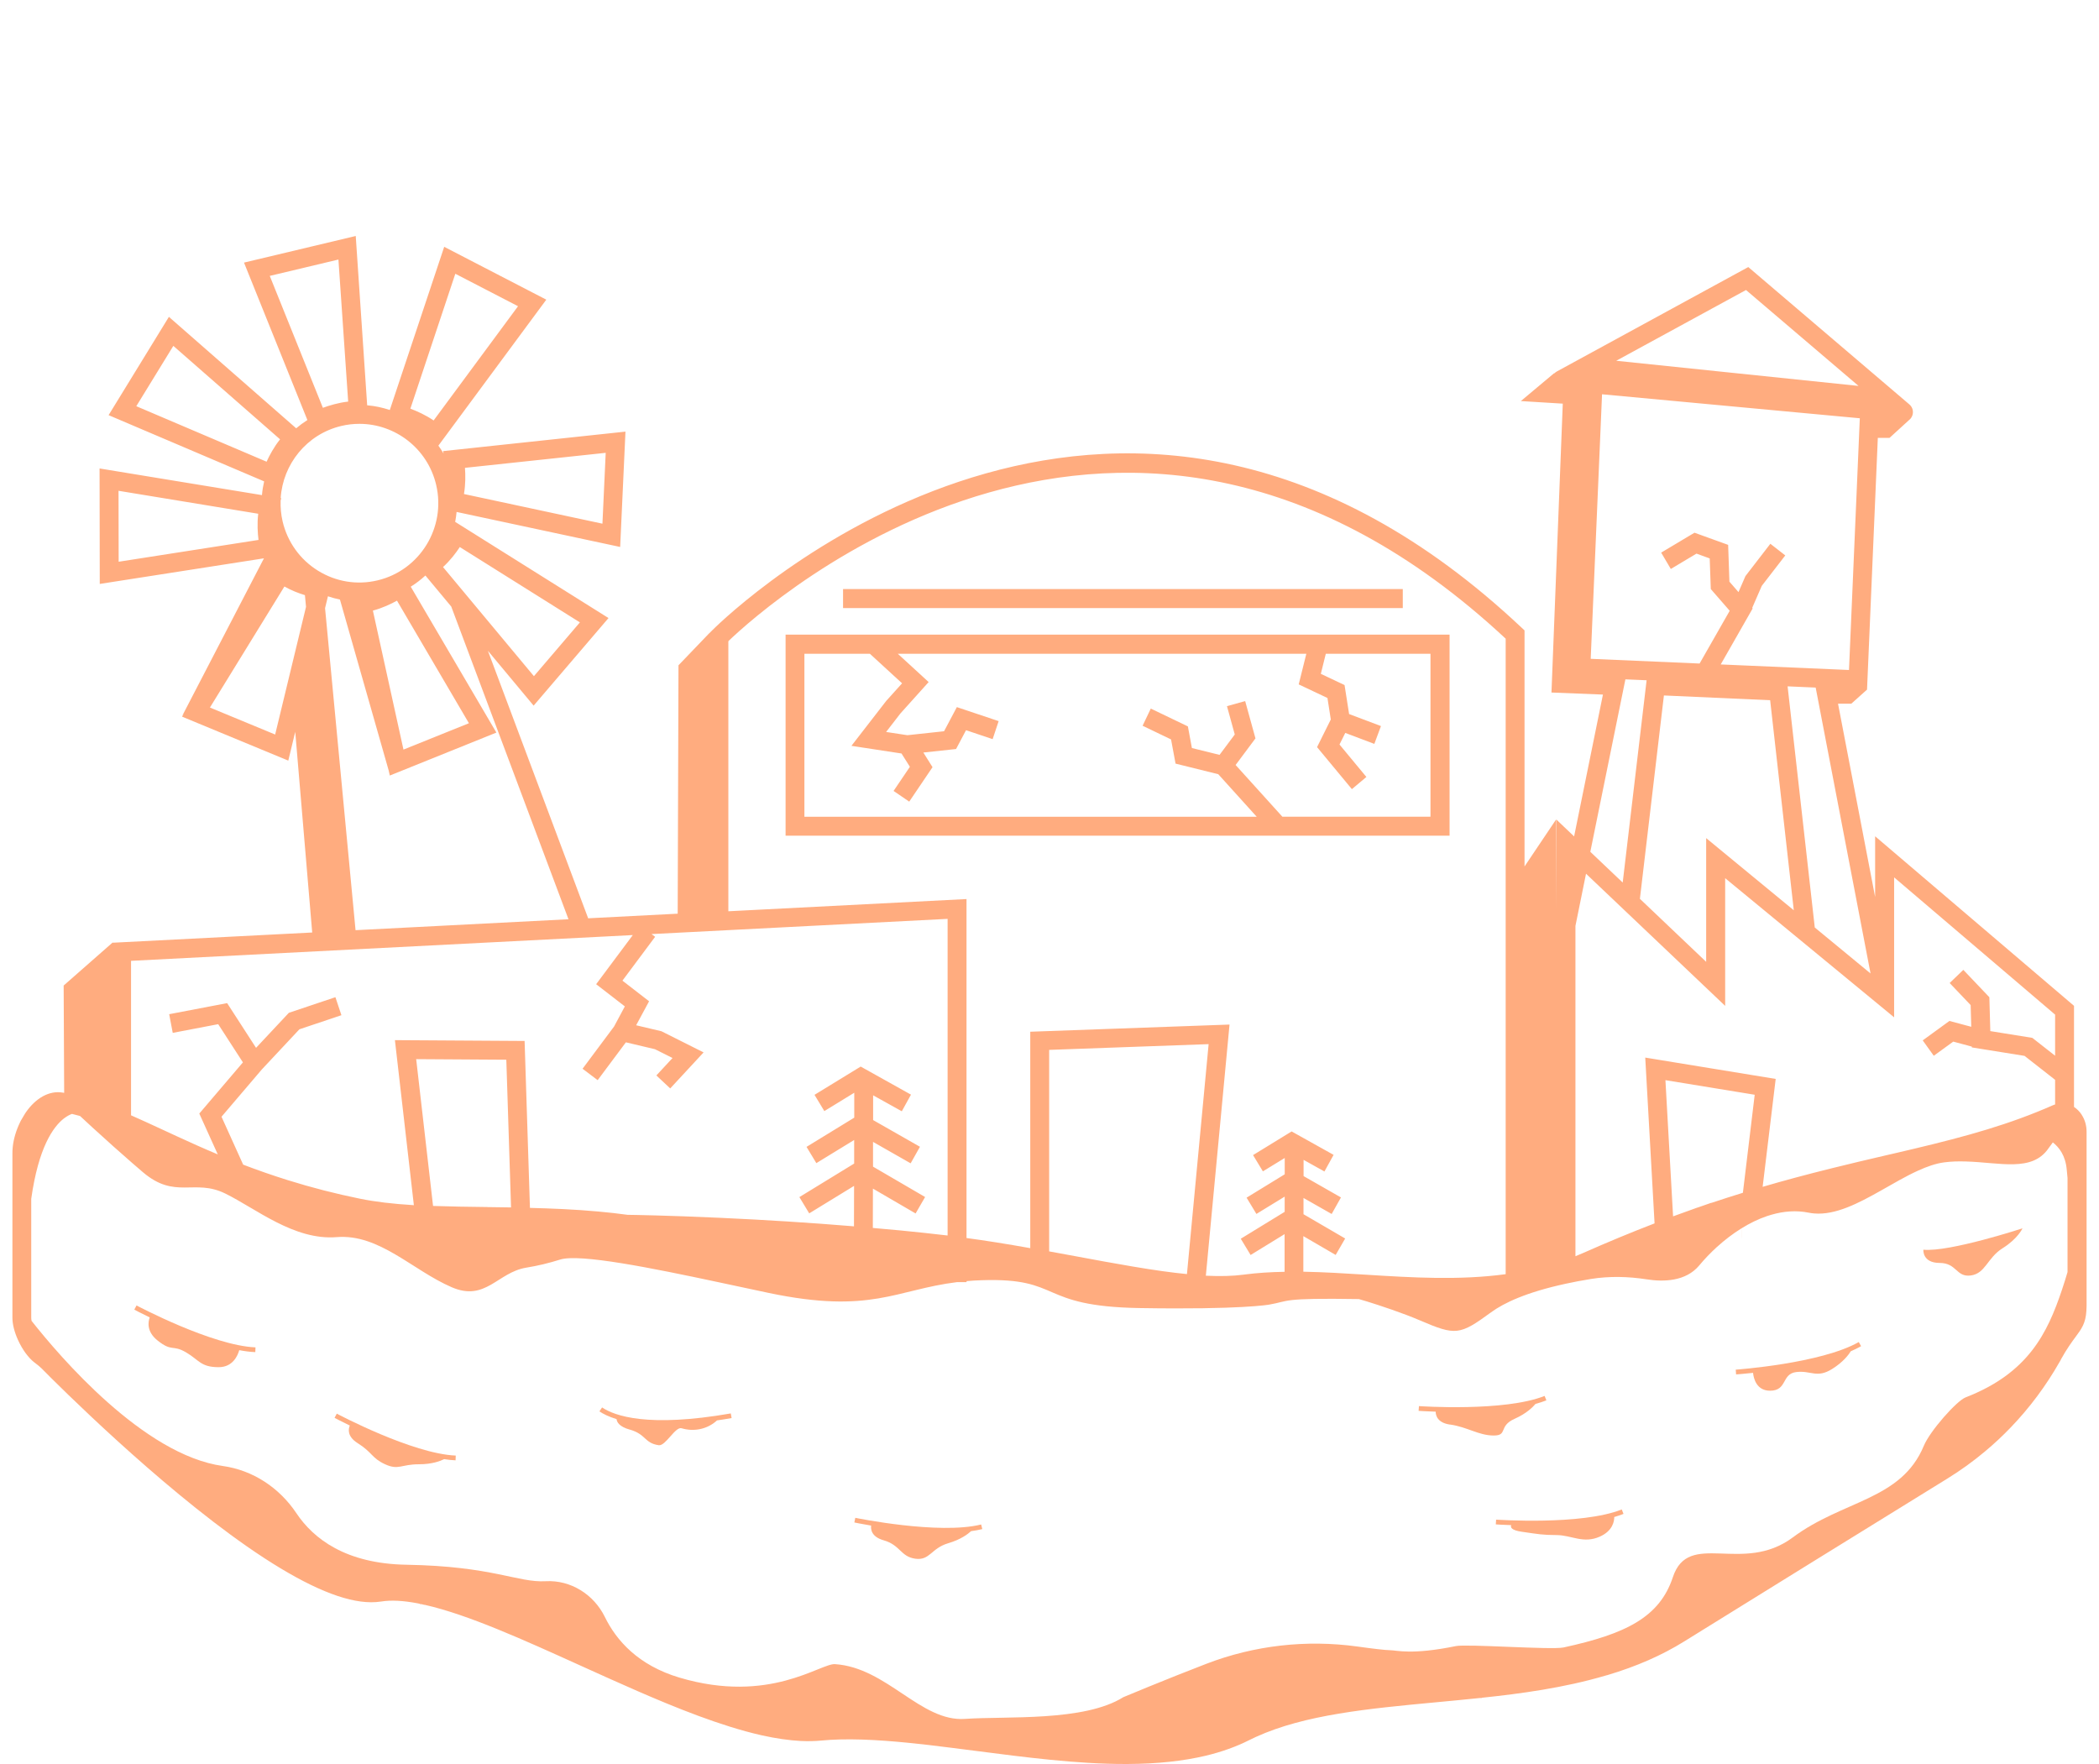 <svg width="169" height="142" viewBox="0 0 169 142" fill="none" xmlns="http://www.w3.org/2000/svg">
<g clip-path="url(#clip0_393_523)">
<path d="M116.712 51.098H63.251V67.286H116.712V51.098ZM115.19 65.756H103.249L99.485 61.593L101.083 59.45L100.254 56.447L98.789 56.856L99.417 59.137L98.191 60.778L95.965 60.227L95.642 58.486L92.655 57.051L91.996 58.433L94.287 59.535L94.649 61.482L98.089 62.335L101.186 65.763H64.766V52.636H70.036L72.631 55.016L71.356 56.431L68.552 60.051L72.585 60.667L73.259 61.738L71.946 63.682L73.206 64.543L75.082 61.769L74.344 60.59L76.977 60.307L77.78 58.792L79.922 59.511L80.405 58.061L77.041 56.933L76.01 58.876L73.061 59.194L71.345 58.934L72.498 57.442L74.77 54.916L72.289 52.64H105.178L104.565 55.104L106.879 56.198L107.149 57.928L106.042 60.154L108.846 63.537L110.014 62.557L107.849 59.944L108.314 59.01L110.654 59.894L111.187 58.459L108.622 57.491L108.256 55.157L106.346 54.254L106.746 52.64H115.174V65.767L115.19 65.756Z" fill="#FFAC7F"/>
<path d="M167.608 89.754C167.444 89.497 167.231 89.287 166.988 89.126V80.984L150.975 67.332V72.222L147.988 56.657H149.057L150.309 55.536H150.324V55.525H150.328L150.324 55.513L151.192 35.257H152.132L153.825 33.712H153.821C153.875 33.647 153.92 33.578 153.955 33.497C154.092 33.168 154.004 32.789 153.73 32.56L140.762 21.502L125.354 29.905C125.278 29.947 125.209 30 125.152 30.058L125.126 30.05L122.45 32.292L125.826 32.499L124.916 55.758L129.06 55.923L126.739 67.344L125.308 65.982V73.274L125.282 65.989L122.747 69.762V50.757L122.507 50.532C90.714 20.619 60.899 47.352 57.604 50.497C57.429 50.665 57.338 50.757 57.338 50.757L57.117 50.979L57.09 50.998L54.628 53.566L54.564 73.565L47.356 73.936L39.282 52.395L42.965 56.814L48.993 49.762L36.648 42.018C36.698 41.754 36.739 41.49 36.762 41.219L49.932 44.038L50.359 34.752L36.496 36.233L35.678 36.321L35.712 36.516C35.583 36.298 35.446 36.084 35.297 35.881L43.985 24.127L35.765 19.872L31.385 33.011C30.799 32.816 30.187 32.682 29.563 32.633L28.642 19L19.646 21.143L24.749 33.819C24.429 34.022 24.129 34.243 23.847 34.484L13.599 25.512L8.744 33.425L21.267 38.758C21.183 39.122 21.122 39.489 21.092 39.864L8.017 37.718L8.032 47.015L21.252 44.953L14.657 57.663L14.813 57.453L14.661 57.702L23.212 61.241L23.771 58.922L25.137 75.08L9.079 75.903V75.876L9.044 75.907H9.037V75.914L5.125 79.35L5.167 87.99C5.167 87.99 5.148 87.99 5.14 87.986L5.053 87.971C3.987 87.787 2.891 88.384 2.069 89.578C2.069 89.578 2.069 89.578 2.069 89.581L2.005 89.677C1.89 89.865 1.784 90.044 1.685 90.217L1.658 90.27C1.635 90.312 1.613 90.35 1.597 90.396C1.293 91.031 1.095 91.701 1.027 92.336C1.008 92.505 1 92.673 1 92.845V106.103C1 106.616 1.16 107.255 1.453 107.897C1.807 108.67 2.29 109.332 2.781 109.707L2.857 109.764C3.032 109.898 3.196 110.025 3.325 110.155C4.817 111.666 12.633 119.46 19.89 124.514C23.683 127.154 26.762 128.647 29.038 128.945C29.62 129.022 30.141 129.029 30.701 128.945C31.477 128.819 32.466 128.869 33.642 129.094L33.779 129.125L33.844 129.156H33.935L34.171 129.217H34.217C37.679 130.001 42.105 132.006 46.785 134.126C48.289 134.807 49.845 135.511 51.367 136.173C54.263 137.432 58.015 138.973 61.318 139.716C62.463 139.972 63.529 140.125 64.488 140.175H64.507C65.055 140.202 65.599 140.19 66.124 140.14C66.604 140.095 67.102 140.064 67.62 140.052C69.975 139.991 72.65 140.255 74.724 140.492C74.762 140.5 74.796 140.5 74.823 140.504C76.029 140.646 77.27 140.806 78.522 140.967C82.537 141.487 86.684 142.027 90.585 142.027C90.649 142.027 90.71 142.027 90.775 142.027C93.191 142.015 95.258 141.793 97.096 141.357C98.363 141.051 99.535 140.634 100.57 140.11C100.753 140.018 100.935 139.93 101.122 139.846C105.064 138.051 110.186 137.569 115.608 137.06C116.773 136.949 117.949 136.842 119.125 136.716H119.288L119.326 136.693C122.367 136.372 125.909 135.905 129.296 134.902L129.414 134.872C131.77 134.168 133.79 133.284 135.59 132.167C141.755 128.337 150.583 122.881 156.786 119.051C157.847 118.396 158.867 117.662 159.811 116.87C160.538 116.265 161.238 115.611 161.896 114.926C163.411 113.35 164.731 111.582 165.82 109.665L165.926 109.485V109.466C166.428 108.563 166.824 108.035 167.113 107.641C167.585 107.006 167.928 106.551 167.985 105.533C167.992 105.41 168 105.28 168 105.135V91.12C168 90.626 167.867 90.159 167.616 89.773L167.608 89.754ZM2.515 106.088V96.522C3.097 92.397 4.273 90.718 5.171 90.033H5.174C5.407 89.857 5.616 89.75 5.795 89.685C5.974 89.731 6.156 89.777 6.354 89.83C6.385 89.838 6.419 89.849 6.453 89.861C6.792 90.178 7.861 91.173 9.197 92.363C9.2 92.363 9.204 92.367 9.208 92.371C9.398 92.539 9.596 92.715 9.798 92.891C10.346 93.381 10.928 93.886 11.51 94.383C14.113 96.595 15.647 94.877 18.131 96.094C20.613 97.31 23.683 99.885 27.112 99.606C30.541 99.331 33.223 102.284 36.374 103.643C39.103 104.817 40.062 102.445 42.364 102.066C43.285 101.917 44.198 101.699 45.092 101.416C46.664 100.915 52.509 102.097 57.886 103.245C59.286 103.543 60.652 103.838 61.904 104.102C70.127 105.824 72.118 103.842 77.061 103.229H77.822V103.149C78.21 103.115 78.617 103.088 79.047 103.076C85.577 102.862 83.499 105.177 91.738 105.318C99.972 105.456 102.195 105.039 102.195 105.039C103.85 104.756 103.062 104.492 109.41 104.595C109.425 104.595 109.684 104.672 110.095 104.798C111.08 105.104 112.937 105.713 114.341 106.317C117.21 107.549 117.534 107.503 120.053 105.659C121.084 104.905 122.892 104.044 126.077 103.356C126.693 103.222 127.359 103.095 128.086 102.977C129.578 102.736 131.096 102.774 132.592 103.007C133.916 103.214 135.731 103.191 136.819 101.879C137.223 101.393 137.706 100.884 138.246 100.39C138.246 100.39 138.25 100.39 138.254 100.387C138.844 99.851 139.506 99.338 140.217 98.898V99.663H140.221V98.898C140.872 98.493 141.561 98.152 142.276 97.911C142.39 97.873 142.504 97.835 142.622 97.804C143.6 97.521 144.62 97.433 145.632 97.639C145.781 97.67 145.929 97.689 146.081 97.701C147.779 97.842 149.62 96.889 151.439 95.86C152.448 95.29 153.452 94.697 154.423 94.257C155.153 93.924 155.861 93.675 156.538 93.587C157.109 93.511 157.684 93.496 158.247 93.515C158.255 93.511 158.262 93.515 158.266 93.515C161.025 93.591 163.609 94.387 164.929 92.463C164.929 92.463 165.081 92.267 165.283 91.98C165.789 92.374 166.303 93.04 166.402 94.169C166.425 94.433 166.447 94.655 166.466 94.839V102.422C166.345 102.843 166.192 103.321 166.021 103.838C164.834 107.381 163.281 110.56 158.255 112.512C157.535 112.791 155.393 115.213 154.898 116.403C153.076 120.799 148.395 120.765 144.346 123.784C140.297 126.802 135.959 123.148 134.688 126.99C133.619 130.219 130.887 131.558 125.887 132.645C124.939 132.852 118.105 132.35 117.214 132.534C113.668 133.261 112.454 132.871 111.952 132.867C111.541 132.863 110.494 132.737 109.284 132.568C105.174 132.002 100.988 132.473 97.115 133.965C93.747 135.262 90.444 136.647 90.444 136.647C87.285 138.633 81.033 138.162 77.696 138.396C74.138 138.648 71.41 134.263 67.231 133.988C66.052 133.911 61.98 137.225 54.727 135.078C51.379 134.087 49.62 132.071 48.7 130.189C47.813 128.375 45.945 127.2 43.939 127.311C41.679 127.438 39.696 126.102 32.717 125.984C27.831 125.899 25.24 123.891 23.862 121.832C22.496 119.785 20.361 118.37 17.934 118.033C11.567 117.145 4.802 109.214 2.541 106.348C2.526 106.252 2.515 106.164 2.515 106.088ZM134.087 86.968L141.279 88.143L140.328 96.036C139.449 96.308 138.608 96.576 137.79 96.851V96.84L136.781 97.192C136.751 97.203 136.72 97.215 136.686 97.222L136.614 97.245C136.024 97.452 135.392 97.681 134.707 97.934L134.091 86.964L134.087 86.968ZM95.57 102.583C94.348 102.464 92.944 102.269 91.205 101.974C89.728 101.726 88.195 101.443 86.574 101.14C85.885 101.01 85.181 100.88 84.473 100.754V84.531L97.312 84.068L95.566 102.587L95.57 102.583ZM39.232 97.184C37.71 97.165 36.264 97.146 34.867 97.096L33.509 85.277L40.766 85.323L41.146 97.215C40.507 97.203 39.864 97.195 39.232 97.188V97.184ZM152.497 70.634L165.466 81.692V85.001L163.632 83.563L160.249 83.019L160.172 80.291L158.076 78.088L156.976 79.147L158.666 80.923L158.715 82.671L156.957 82.201L154.807 83.766L155.697 85.005L157.265 83.865L158.761 84.267V84.332L163.004 85.013L165.466 86.941V88.923C165.412 88.942 165.355 88.958 165.306 88.981C161.828 90.515 158.426 91.468 154.054 92.505C153.612 92.612 153.159 92.719 152.706 92.822L151.694 93.056C150.328 93.373 148.916 93.706 147.44 94.073C145.393 94.582 143.608 95.061 141.918 95.558L142.969 86.869L132.466 85.151L133.216 98.5C131.321 99.231 129.387 100.031 127.466 100.884C127.26 100.976 127.051 101.06 126.846 101.144V74.548L127.698 70.347L138.901 80.988V70.707L152.505 81.91V70.63L152.497 70.634ZM128.075 53.041L128.988 31.745L149.742 33.677L148.871 53.944L138.543 53.497L141.115 48.989L141.077 48.944L141.85 47.168L143.741 44.719L142.539 43.782L140.533 46.384L139.974 47.673L139.243 46.832L139.141 43.87L136.431 42.891L133.748 44.494L134.525 45.81L136.591 44.574L137.656 44.961L137.744 47.428L139.266 49.177L136.842 53.424L128.086 53.045L128.075 53.041ZM146.116 74.678L143.928 55.261L146.188 55.36L150.606 78.378L146.116 74.678ZM133.969 55.995L142.523 56.378L144.426 73.29L137.371 67.481V77.441L132.036 72.368L133.969 55.995ZM149.636 31.072L130.13 29.047L140.579 23.35L149.639 31.072H149.636ZM130.872 54.698L132.576 54.771L130.651 71.059L128.044 68.583L130.868 54.698H130.872ZM58.658 51.607C61.839 48.569 90.547 22.83 121.229 51.423V102.59C117.5 103.095 113.691 102.866 109.999 102.633C108.245 102.522 106.578 102.422 104.938 102.391V99.526L107.541 101.041L108.306 99.717L104.95 97.762V96.453L107.218 97.743L107.967 96.411L104.957 94.693V93.385L106.636 94.322L107.374 92.983L103.995 91.097L100.889 93.002L101.681 94.311L103.439 93.235V94.548L100.368 96.43L101.16 97.739L103.435 96.346V97.57L99.9 99.736L100.692 101.045L103.428 99.365V102.399C102.267 102.418 101.217 102.487 100.246 102.613L100.121 102.629C99.261 102.743 98.26 102.77 97.088 102.713L98.995 82.492L82.951 83.069V100.494C81.018 100.149 79.355 99.885 77.818 99.679V72.387L58.643 73.37V51.641C58.643 51.641 58.654 51.63 58.662 51.626L58.658 51.607ZM45.77 74.013L28.627 74.893L26.172 48.967L26.404 48.01C26.724 48.117 27.044 48.209 27.371 48.274L31.29 62.018L31.385 62.442L39.966 58.983L33.071 47.237C33.494 46.973 33.889 46.671 34.251 46.338L36.332 48.837L45.77 74.009V74.013ZM30.023 49.162C30.788 48.959 31.477 48.63 31.964 48.362L37.755 58.23L32.485 60.353L30.023 49.162ZM46.69 50.111L42.988 54.442L35.67 45.657C36.256 45.121 36.717 44.509 37.021 44.046L46.69 50.111ZM37.436 37.668L48.768 36.459L48.505 42.164L37.356 39.776C37.489 38.992 37.478 38.223 37.436 37.672V37.668ZM36.66 22.042L41.709 24.655L34.913 33.853C34.258 33.406 33.558 33.096 33.041 32.904L36.66 22.042ZM27.249 20.902L28.033 32.334C27.249 32.422 26.515 32.644 25.997 32.835L21.72 22.214L27.245 20.898L27.249 20.902ZM13.953 27.846L22.549 35.372C22.055 35.992 21.693 36.669 21.465 37.174L10.974 32.705L13.957 27.846H13.953ZM27.474 34.297C27.965 34.178 28.455 34.125 28.939 34.125C31.815 34.125 34.43 36.107 35.118 39.041C35.925 42.47 33.809 45.917 30.4 46.728C28.748 47.122 27.044 46.843 25.601 45.948C24.159 45.052 23.147 43.644 22.755 41.984C22.622 41.418 22.576 40.855 22.595 40.3L22.645 40.113L22.599 40.105C22.774 37.377 24.692 34.959 27.474 34.297ZM9.554 45.225L9.543 39.516L20.791 41.364C20.696 42.152 20.746 42.921 20.814 43.472L9.554 45.228V45.225ZM22.154 59.14L16.902 56.967L22.9 47.222C23.47 47.547 24.06 47.769 24.551 47.918L24.639 48.859L22.154 59.14ZM50.956 75.279L47.999 79.243L50.309 81.03L49.442 82.648L46.904 86.05L48.121 86.968L50.393 83.922L52.737 84.477L54.149 85.185L52.847 86.589L53.962 87.634L56.649 84.734L53.258 83.031L51.219 82.549L52.261 80.617L50.115 78.956L52.748 75.425L52.456 75.207L76.296 73.982V99.472C76.296 99.472 76.277 99.472 76.265 99.472C75.048 99.331 73.788 99.193 72.517 99.07C71.764 98.998 71.018 98.933 70.276 98.868L70.283 95.7L73.719 97.701L74.484 96.377L70.291 93.932V91.938L73.32 93.664L74.07 92.332L70.299 90.182V88.189L72.608 89.474L73.347 88.135L69.298 85.874L65.58 88.15L66.371 89.459L68.78 87.982V89.987L64.937 92.34L65.728 93.649L68.773 91.785V93.683L64.362 96.384L65.154 97.693L68.765 95.481L68.757 98.737C65.291 98.451 61.653 98.217 57.916 98.049C53.795 97.861 50.937 97.815 50.534 97.811C49.78 97.708 49.004 97.62 48.163 97.544C46.238 97.368 44.339 97.295 42.668 97.253L42.238 83.812L31.796 83.746L33.322 97.035C31.583 96.928 30.183 96.759 28.973 96.511C27.002 96.109 25.107 95.623 23.181 95.022C21.906 94.624 20.708 94.203 19.578 93.771L17.835 89.914L21.077 86.111L24.106 82.874L27.489 81.738L27.006 80.288L23.257 81.546L20.616 84.366L18.288 80.766L13.622 81.657L13.908 83.161L17.568 82.461L19.558 85.537L16.046 89.658L17.534 92.945C16.381 92.463 15.293 91.973 14.25 91.491C13.816 91.292 13.398 91.097 12.983 90.905C12.134 90.511 11.335 90.144 10.551 89.799V77.361L50.949 75.287L50.956 75.279Z" fill="#FFAC7F"/>
<path d="M12.679 107.924C13.866 108.873 13.866 108.242 14.958 108.873C16.046 109.508 16.153 110.078 17.61 110.078C18.756 110.078 19.148 109.122 19.262 108.708C19.715 108.793 20.148 108.85 20.556 108.865L20.571 108.483C17.074 108.337 11.054 105.139 10.993 105.108L10.814 105.445C10.879 105.479 11.343 105.728 12.055 106.072C11.929 106.417 11.78 107.205 12.679 107.924Z" fill="#FFAC7F"/>
<path d="M28.805 116.2C29.993 116.946 29.917 117.394 31.005 117.895C32.093 118.393 32.28 117.895 33.737 117.895C34.791 117.895 35.465 117.631 35.761 117.482C36.081 117.532 36.389 117.566 36.679 117.578L36.694 117.195C33.197 117.05 27.177 113.851 27.116 113.82L26.937 114.157C27.002 114.191 27.462 114.436 28.166 114.777C28.044 115.06 27.938 115.657 28.805 116.2Z" fill="#FFAC7F"/>
<path d="M50.693 115.098C52.044 115.481 51.858 116.189 53.041 116.361C53.585 116.441 54.373 114.846 54.875 114.995C55.831 115.282 56.877 115.091 57.638 114.444C57.672 114.413 57.703 114.387 57.729 114.364C58.11 114.306 58.498 114.249 58.905 114.176L58.84 113.801C52.17 114.964 49.479 113.996 48.475 113.319L48.262 113.637C48.562 113.839 49.008 114.065 49.643 114.26C49.67 114.505 49.86 114.865 50.693 115.102V115.098Z" fill="#FFAC7F"/>
<path d="M71.147 124.017C72.498 124.4 72.502 125.329 73.689 125.498C74.876 125.666 74.956 124.66 76.353 124.25C77.372 123.952 77.947 123.5 78.187 123.279C78.503 123.236 78.807 123.183 79.089 123.114L78.997 122.743C75.599 123.588 68.928 122.219 68.864 122.207L68.788 122.582C68.86 122.597 69.37 122.701 70.138 122.831C70.1 123.137 70.165 123.741 71.151 124.017H71.147Z" fill="#FFAC7F"/>
<path d="M116.754 114.696C118.143 114.895 119.044 115.569 120.239 115.58C121.438 115.592 120.612 114.83 121.944 114.237C122.907 113.809 123.42 113.288 123.63 113.036C123.938 112.952 124.235 112.856 124.505 112.749L124.364 112.393C121.107 113.686 114.314 113.216 114.246 113.212L114.219 113.594C114.295 113.598 114.809 113.637 115.593 113.66C115.593 113.969 115.741 114.559 116.75 114.7L116.754 114.696Z" fill="#FFAC7F"/>
<path d="M120.46 122.353L120.434 122.735C120.502 122.739 120.966 122.773 121.674 122.796C121.602 122.965 121.674 123.206 122.523 123.328C123.912 123.527 124.151 123.588 125.346 123.596C126.545 123.608 127.481 124.312 128.813 123.719C129.875 123.244 129.974 122.448 129.97 122.142C130.232 122.066 130.483 121.981 130.716 121.89L130.575 121.534C127.317 122.827 120.525 122.356 120.456 122.353H120.46Z" fill="#FFAC7F"/>
<path d="M141.146 110.537C141.191 110.966 141.412 111.972 142.516 111.972C143.916 111.972 143.425 110.625 144.612 110.472C145.8 110.319 146.275 111 147.512 110.224C148.406 109.665 148.84 109.08 149.015 108.796C149.312 108.67 149.59 108.532 149.845 108.387L149.658 108.054C146.61 109.787 139.821 110.273 139.753 110.277L139.78 110.66C139.856 110.656 140.373 110.618 141.149 110.534L141.146 110.537Z" fill="#FFAC7F"/>
<path d="M156.162 101.684C157.562 101.684 157.49 102.851 158.677 102.694C159.864 102.537 160.001 101.274 161.238 100.501C162.475 99.728 162.84 98.898 162.84 98.898C162.84 98.898 156.969 100.823 154.86 100.62C154.86 100.62 154.761 101.68 156.162 101.684Z" fill="#FFAC7F"/>
<path d="M112.945 47.428H67.878V48.959H112.945V47.428Z" fill="#FFAC7F"/>
</g>
<defs>
<clipPath id="clip0_393_523">
<rect width="169" height="142" fill="white"/>
</clipPath>
</defs>
</svg>
